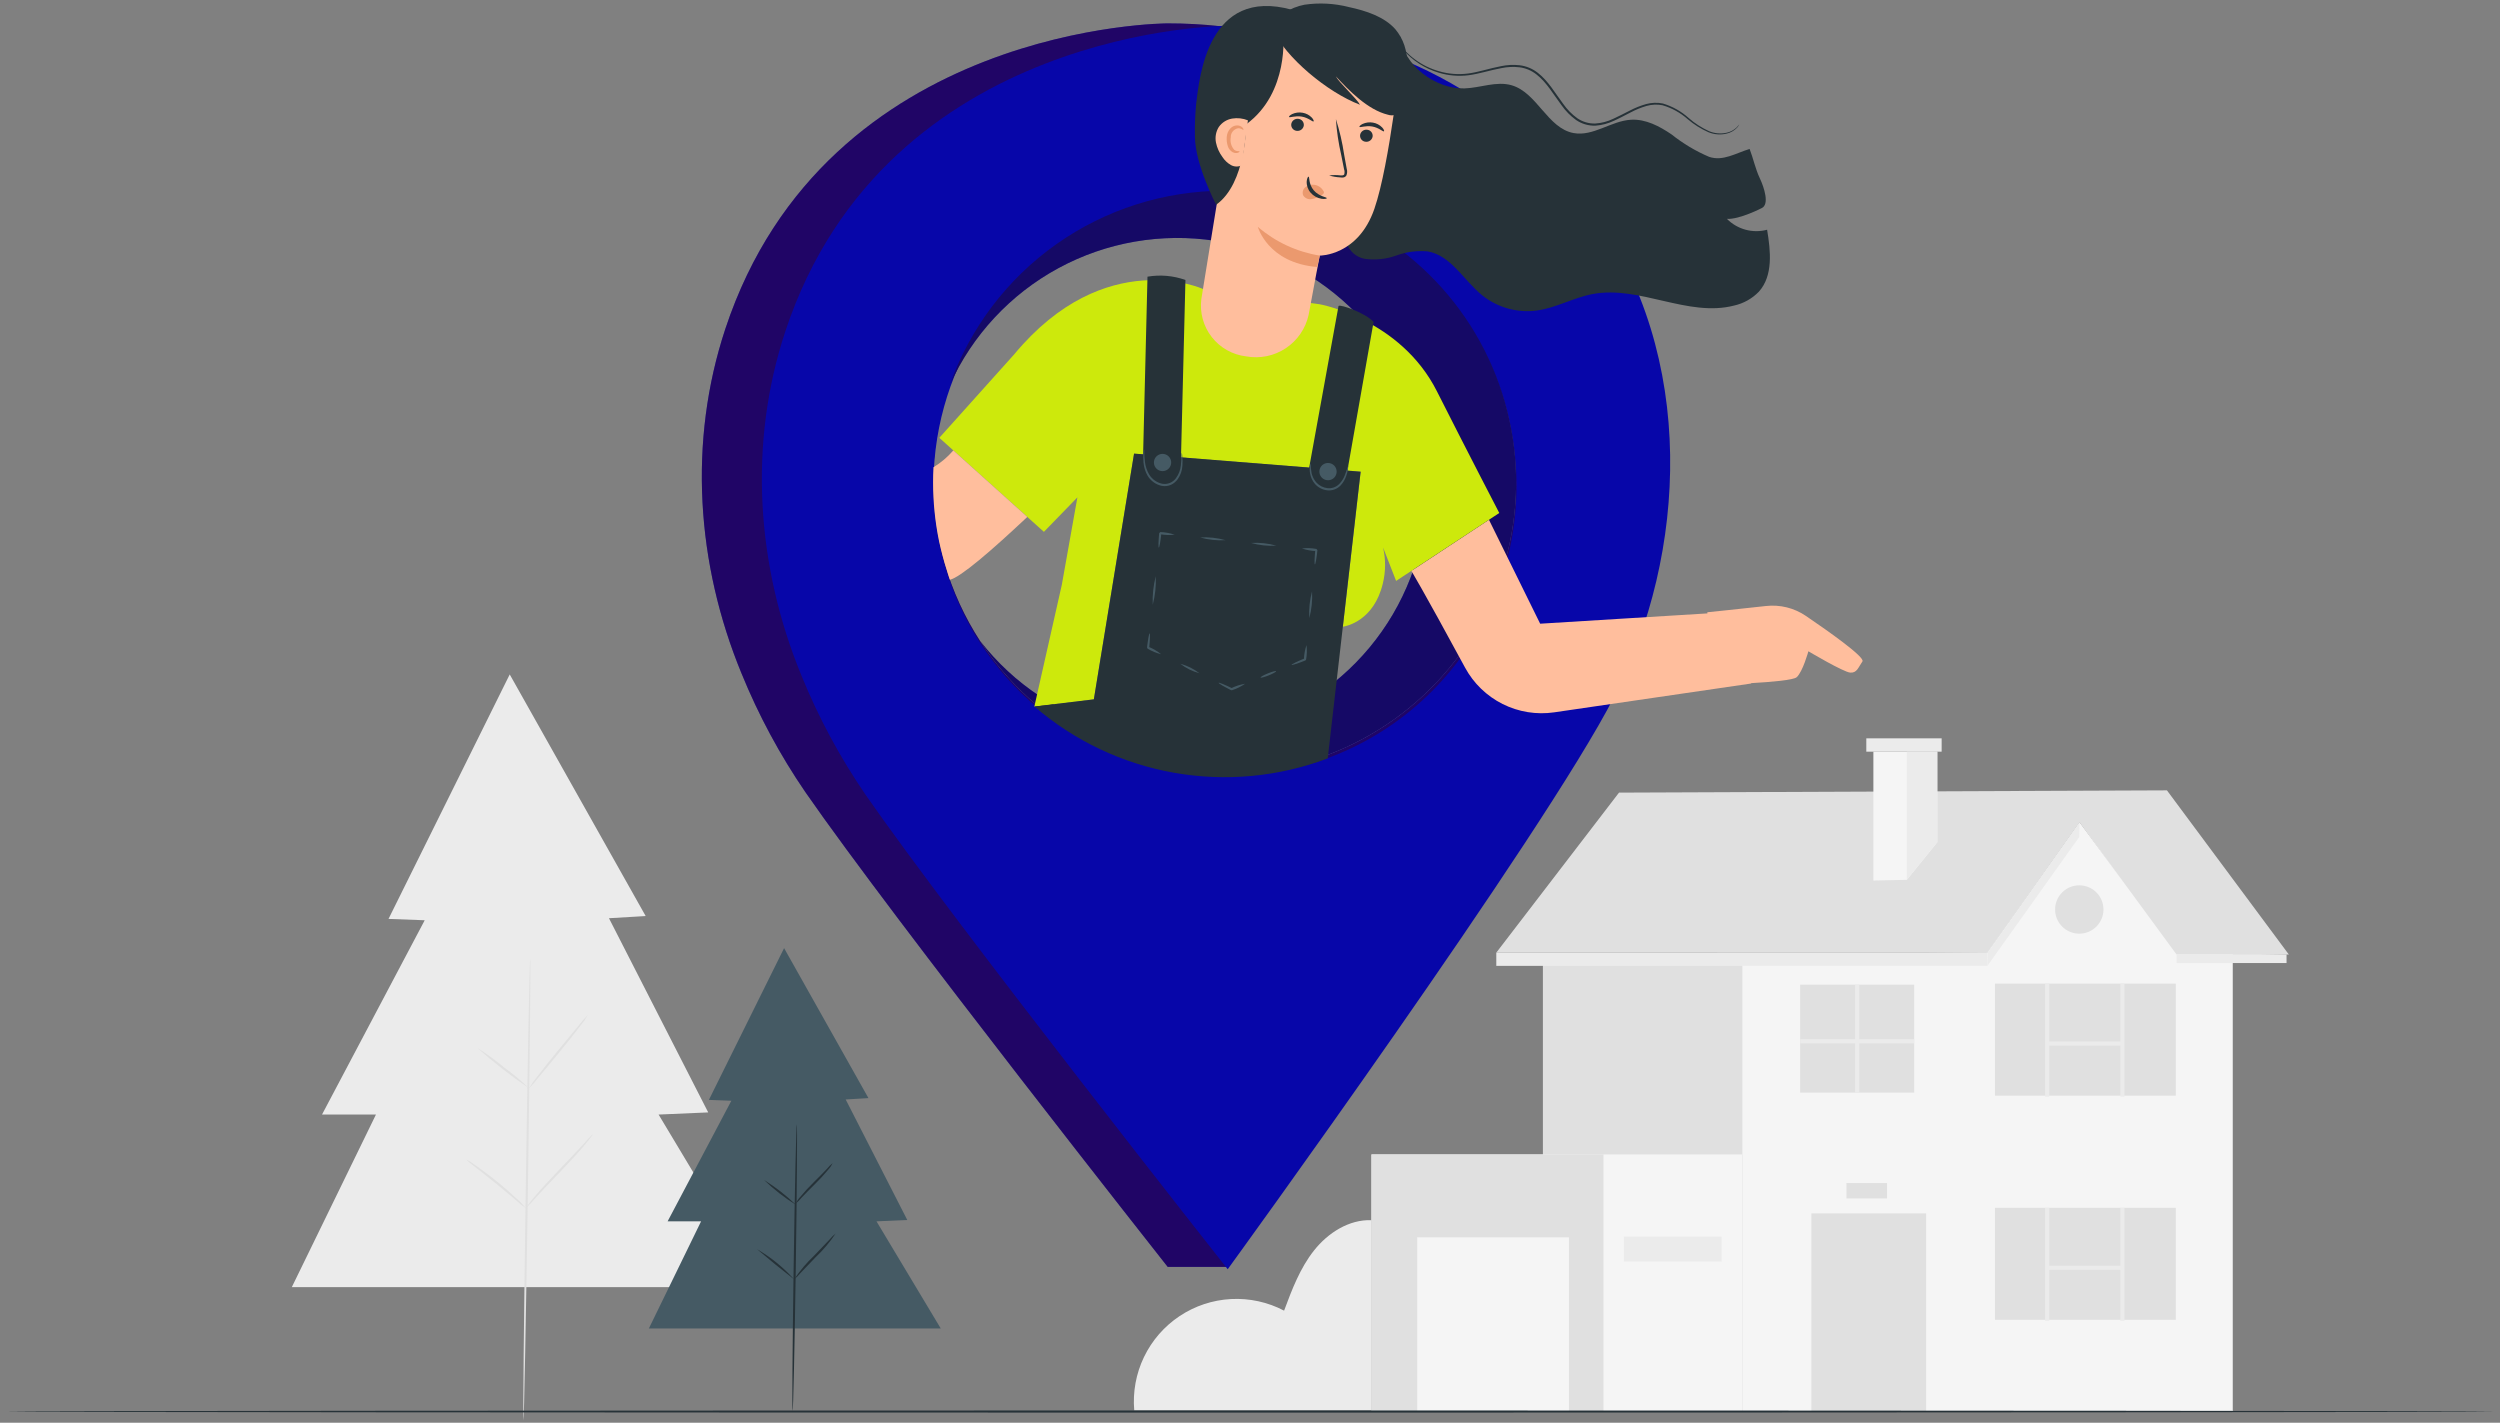 <svg width="369" height="210" viewBox="0 0 369 210" fill="none" xmlns="http://www.w3.org/2000/svg">
<rect x="0" y="0" width="369" height="210" fill="#808080" stroke="none"/>
<g clip-path="url(#clip0)">
<path d="M167.415 208.177C167.178 205.47 167.675 202.748 168.852 200.299C170.03 197.85 171.845 195.762 174.107 194.256C176.369 192.75 178.995 191.88 181.709 191.739C184.423 191.597 187.125 192.188 189.532 193.451C190.693 190.342 191.885 187.177 193.945 184.575C196.005 181.973 199.112 179.975 202.429 180.098V208.177H167.415Z" fill="#EBEBEB"/>
<path d="M75.235 99.544L57.346 135.63L62.687 135.83L47.529 164.509H55.49L43.07 189.985H112.492L97.208 164.509L104.532 164.191L89.883 135.529L95.301 135.209L75.235 99.544Z" fill="#EBEBEB"/>
<path d="M78.26 141.406C78.348 141.406 78.196 156.689 77.92 175.535C77.644 194.381 77.349 209.664 77.261 209.663C77.173 209.662 77.325 194.383 77.601 175.53C77.877 156.677 78.172 141.405 78.26 141.406Z" fill="#E0E0E0"/>
<path d="M86.769 149.817C86.429 150.405 86.039 150.963 85.604 151.484C84.847 152.484 83.766 153.842 82.554 155.322L79.433 159.099C79.023 159.64 78.575 160.15 78.092 160.626C78.432 160.038 78.822 159.48 79.257 158.959C80.014 157.959 81.095 156.601 82.308 155.12L85.429 151.343C85.838 150.802 86.286 150.292 86.769 149.817Z" fill="#E0E0E0"/>
<path d="M78.091 160.627C75.416 158.811 72.863 156.82 70.448 154.669C71.816 155.533 73.125 156.486 74.368 157.522C75.676 158.474 76.92 159.511 78.091 160.627Z" fill="#E0E0E0"/>
<path d="M77.616 178.328C77.151 178.019 76.715 177.671 76.311 177.286C75.527 176.619 74.444 175.7 73.228 174.709C72.012 173.718 70.892 172.843 70.081 172.209C69.623 171.89 69.195 171.532 68.8 171.139C69.302 171.384 69.778 171.681 70.218 172.025C71.066 172.613 72.211 173.464 73.432 174.459C74.653 175.454 75.716 176.404 76.464 177.116C76.889 177.478 77.275 177.885 77.616 178.328Z" fill="#E0E0E0"/>
<path d="M87.512 167.386C87.429 167.562 87.321 167.726 87.192 167.873C86.971 168.173 86.633 168.598 86.202 169.111C85.344 170.138 84.091 171.497 82.681 172.967C81.271 174.437 79.996 175.767 79.098 176.752C78.635 177.304 78.141 177.83 77.619 178.328C77.703 178.151 77.81 177.988 77.939 177.841C78.16 177.541 78.498 177.116 78.929 176.603C79.787 175.577 81.04 174.217 82.45 172.747C83.86 171.277 85.134 169.947 86.033 168.963C86.496 168.41 86.99 167.884 87.512 167.386Z" fill="#E0E0E0"/>
<path d="M220.854 140.607H293.387L306.941 121.368L321.141 141.155L337.835 140.889L319.84 116.656L238.965 116.992L220.854 140.607Z" fill="#E0E0E0"/>
<path d="M257.129 140.883V208.343H329.556V140.883H321.256L306.941 121.362L293.341 140.587L257.129 140.883Z" fill="#F5F5F5"/>
<path d="M284.303 179.095H267.362V208.342H284.303V179.095Z" fill="#E0E0E0"/>
<path d="M321.148 178.272H294.459V194.804H321.148V178.272Z" fill="#E0E0E0"/>
<path d="M302.47 178.272H301.858V194.958H302.47V178.272Z" fill="#EBEBEB"/>
<path d="M313.57 178.272H312.958V194.958H313.57V178.272Z" fill="#EBEBEB"/>
<path d="M313.264 186.813H302.165V187.425H313.264V186.813Z" fill="#EBEBEB"/>
<path d="M321.148 145.183H294.459V161.715H321.148V145.183Z" fill="#E0E0E0"/>
<path d="M302.47 145.183H301.858V161.87H302.47V145.183Z" fill="#EBEBEB"/>
<path d="M313.57 145.183H312.958V161.87H313.57V145.183Z" fill="#EBEBEB"/>
<path d="M313.264 153.724H302.165V154.336H313.264V153.724Z" fill="#EBEBEB"/>
<path d="M282.537 145.332H265.705V161.269H282.537V145.332Z" fill="#E0E0E0"/>
<path d="M257.128 140.885H227.73V208.343H257.128V140.885Z" fill="#E0E0E0"/>
<path d="M274.426 145.333H273.814V161.27H274.426V145.333Z" fill="#EBEBEB"/>
<path d="M282.537 153.387H265.705V153.999H282.537V153.387Z" fill="#EBEBEB"/>
<path d="M306.902 137.81C308.873 137.81 310.471 136.212 310.471 134.241C310.471 132.27 308.873 130.672 306.902 130.672C304.931 130.672 303.333 132.27 303.333 134.241C303.333 136.212 304.931 137.81 306.902 137.81Z" fill="#E0E0E0"/>
<path d="M281.444 129.864L285.944 124.309V110.946H276.512V129.968L281.444 129.864Z" fill="#F5F5F5"/>
<path d="M281.447 129.864V110.946H285.947V124.309L281.447 129.864Z" fill="#EBEBEB"/>
<path d="M286.586 108.979H275.467V110.946H286.586V108.979Z" fill="#EBEBEB"/>
<path d="M257.129 170.394H202.43V208.343H257.129V170.394Z" fill="#F5F5F5"/>
<path d="M236.676 170.394H202.43V208.343H236.676V170.394Z" fill="#E0E0E0"/>
<path d="M231.579 182.628H209.181V208.276H231.579V182.628Z" fill="#F5F5F5"/>
<path d="M254.116 182.524H239.688V186.198H254.116V182.524Z" fill="#EBEBEB"/>
<path d="M220.854 140.607V142.56H293.341V140.589L220.854 140.607Z" fill="#EBEBEB"/>
<path d="M293.344 142.562L306.901 123.532L306.942 121.365L293.388 140.609L293.344 142.562Z" fill="#EBEBEB"/>
<path d="M337.494 140.885H321.258V142.145H337.494V140.885Z" fill="#EBEBEB"/>
<path d="M278.526 174.614H272.536V176.892H278.526V174.614Z" fill="#E0E0E0"/>
<path d="M368.342 208.343C368.342 208.431 286.074 208.502 184.613 208.502C83.113 208.502 0.866 208.431 0.866 208.343C0.866 208.255 83.117 208.183 184.613 208.183C286.078 208.183 368.342 208.255 368.342 208.343Z" fill="#263238"/>
<path d="M226.189 30.792C212.632 12.145 192.918 3.451 172.348 3.452C172.348 3.452 121.975 3.452 107.058 48.546C101.558 65.165 102.778 83.212 109.449 99.396C111.954 105.548 115.109 111.415 118.86 116.896C131.866 135.683 172.349 186.986 172.349 186.986H181.149C192.449 171.293 220.895 119.159 229.415 102.445C240.113 81.457 241.758 52.207 226.189 30.792ZM180.748 114.209C172.238 114.209 163.919 111.686 156.843 106.958C149.767 102.23 144.252 95.51 140.996 87.647C137.739 79.785 136.887 71.133 138.547 62.787C140.207 54.44 144.305 46.773 150.323 40.756C156.341 34.738 164.007 30.64 172.354 28.98C180.701 27.32 189.352 28.172 197.215 31.428C205.077 34.685 211.797 40.2 216.525 47.276C221.253 54.352 223.776 62.671 223.776 71.181C223.776 76.832 222.663 82.427 220.501 87.647C218.339 92.868 215.169 97.611 211.174 101.607C207.178 105.602 202.435 108.771 197.215 110.934C191.994 113.096 186.399 114.209 180.748 114.209Z" fill="#0706A9"/>
<path opacity="0.4" d="M226.189 30.792C212.632 12.145 192.918 3.451 172.348 3.452C172.348 3.452 121.975 3.452 107.058 48.546C101.558 65.165 102.778 83.212 109.449 99.396C111.954 105.548 115.109 111.415 118.86 116.896C131.866 135.683 172.349 186.986 172.349 186.986H181.149C192.449 171.293 220.895 119.159 229.415 102.445C240.113 81.457 241.758 52.207 226.189 30.792ZM180.748 114.209C172.238 114.209 163.919 111.686 156.843 106.958C149.767 102.23 144.252 95.51 140.996 87.647C137.739 79.785 136.887 71.133 138.547 62.787C140.207 54.44 144.305 46.773 150.323 40.756C156.341 34.738 164.007 30.64 172.354 28.98C180.701 27.32 189.352 28.172 197.215 31.428C205.077 34.685 211.797 40.2 216.525 47.276C221.253 54.352 223.776 62.671 223.776 71.181C223.776 76.832 222.663 82.427 220.501 87.647C218.339 92.868 215.169 97.611 211.174 101.607C207.178 105.602 202.435 108.771 197.215 110.934C191.994 113.096 186.399 114.209 180.748 114.209Z" fill="#470404"/>
<path d="M235.048 31.145C221.491 12.498 201.777 3.804 181.209 3.805C181.209 3.805 130.836 3.805 115.918 48.899C110.418 65.518 111.638 83.565 118.309 99.75C120.814 105.902 123.969 111.769 127.72 117.25C140.726 136.037 181.209 187.339 181.209 187.339C181.209 187.339 227.979 122.994 238.274 102.798C248.973 81.809 250.618 52.56 235.048 31.145ZM180.81 114.562C172.3 114.563 163.98 112.039 156.904 107.312C149.828 102.584 144.313 95.864 141.056 88.002C137.799 80.14 136.946 71.488 138.606 63.141C140.266 54.795 144.364 47.128 150.381 41.11C156.399 35.092 164.065 30.994 172.412 29.333C180.759 27.673 189.41 28.524 197.273 31.781C205.135 35.038 211.855 40.552 216.584 47.628C221.312 54.704 223.836 63.023 223.836 71.533C223.878 77.195 222.794 82.809 220.647 88.049C218.5 93.288 215.332 98.049 211.328 102.053C207.325 106.057 202.565 109.225 197.325 111.372C192.086 113.52 186.472 114.604 180.81 114.562Z" fill="#0706A9"/>
<path d="M180.755 28.15C171.863 28.151 163.19 30.906 155.927 36.037C148.664 41.167 143.169 48.422 140.196 56.802C143.516 49.462 149.147 43.411 156.231 39.574C163.314 35.736 171.459 34.325 179.42 35.554C187.382 36.783 194.722 40.585 200.318 46.38C205.915 52.175 209.459 59.642 210.411 67.642C211.362 75.641 209.667 83.732 205.586 90.678C201.504 97.623 195.261 103.041 187.81 106.103C180.358 109.165 172.109 109.702 164.324 107.633C156.538 105.564 149.644 101.002 144.696 94.645C148.763 100.893 154.384 105.978 161.007 109.4C167.63 112.822 175.029 114.464 182.478 114.166C189.928 113.867 197.171 111.638 203.5 107.697C209.828 103.756 215.024 98.239 218.578 91.685C222.132 85.132 223.922 77.767 223.772 70.313C223.623 62.86 221.54 55.573 217.726 49.167C213.913 42.761 208.5 37.456 202.019 33.771C195.538 30.087 188.21 28.15 180.755 28.15Z" fill="#0706A9"/>
<path opacity="0.4" d="M180.755 28.15C171.863 28.151 163.19 30.906 155.927 36.037C148.664 41.167 143.169 48.422 140.196 56.802C143.516 49.462 149.147 43.411 156.231 39.574C163.314 35.736 171.459 34.325 179.42 35.554C187.382 36.783 194.722 40.585 200.318 46.38C205.915 52.175 209.459 59.642 210.411 67.642C211.362 75.641 209.667 83.732 205.586 90.678C201.504 97.623 195.261 103.041 187.81 106.103C180.358 109.165 172.109 109.702 164.324 107.633C156.538 105.564 149.644 101.002 144.696 94.645C148.763 100.893 154.384 105.978 161.007 109.4C167.63 112.822 175.029 114.464 182.478 114.166C189.928 113.867 197.171 111.638 203.5 107.697C209.828 103.756 215.024 98.239 218.578 91.685C222.132 85.132 223.922 77.767 223.772 70.313C223.623 62.86 221.54 55.573 217.726 49.167C213.913 42.761 208.5 37.456 202.019 33.771C195.538 30.087 188.21 28.15 180.755 28.15Z" fill="#2B0D04"/>
<path d="M266.551 90.909C264.818 89.729 262.717 89.21 260.633 89.449C257.105 89.849 251.998 90.37 251.998 90.37L252.017 90.538L227.329 92.058L219.772 76.72L208.315 84.269C208.315 84.269 209.821 86.683 216.243 98.541C217.497 100.856 219.431 102.731 221.784 103.911C224.137 105.091 226.795 105.521 229.4 105.141L258.469 100.887V100.831C261.469 100.661 264.726 100.381 265.197 99.951C266.097 99.127 266.919 96.128 266.919 96.128C266.919 96.128 272.096 99.209 273.097 99.277C274.098 99.345 274.275 98.512 274.897 97.629C275.324 97.024 269.988 93.247 266.551 90.909Z" fill="#FFBE9D"/>
<path d="M221.293 75.717C221.293 75.717 216.493 66.48 212.093 57.76C206.693 47.05 194.785 44.908 194.785 44.908L177.538 42.643C177.538 42.643 163.123 36.12 149.689 52.309L138.645 64.622L140.989 66.73L151.919 76.557L154.08 78.5L159.026 73.408L156.726 86.308L152.669 104.289L152.681 104.299L161.451 103.239L167.387 66.969L200.829 69.637L198.205 92.505C198.742 92.423 202.789 91.625 204.105 86.127C204.538 84.377 204.548 82.548 204.134 80.793L206.066 85.744L221.293 75.717Z" fill="#CDE90C"/>
<path d="M167.387 66.949L161.451 103.22L152.681 104.28C158.541 109.332 165.656 112.71 173.276 114.057C180.895 115.404 188.737 114.67 195.975 111.933L198.206 92.486L200.83 69.618L167.387 66.949Z" fill="#263238"/>
<path d="M169.37 40.837L168.644 70.299L174.224 71.18L174.972 41.325C173.177 40.684 171.248 40.516 169.37 40.837Z" fill="#263238"/>
<path d="M192.973 70.457L197.568 45.157C197.831 44.875 201.605 46.229 202.741 47.518L198.611 70.989L192.973 70.457Z" fill="#263238"/>
<path d="M174.424 66.846C174.48 67.009 174.508 67.179 174.507 67.351C174.554 67.816 174.559 68.285 174.523 68.751C174.481 69.462 174.241 70.147 173.829 70.729C173.578 71.08 173.243 71.362 172.854 71.549C172.427 71.744 171.951 71.802 171.489 71.714C171.057 71.623 170.648 71.444 170.288 71.188C169.927 70.932 169.623 70.605 169.394 70.227C169.04 69.616 168.83 68.932 168.777 68.227C168.736 67.761 168.736 67.293 168.777 66.827C168.778 66.657 168.807 66.487 168.865 66.327C168.924 66.327 168.855 67.058 168.998 68.202C169.078 68.864 169.296 69.502 169.64 70.073C169.853 70.41 170.131 70.701 170.457 70.929C170.783 71.157 171.151 71.318 171.54 71.402C171.927 71.47 172.326 71.427 172.689 71.276C173.052 71.126 173.364 70.875 173.589 70.553C173.98 70.017 174.222 69.386 174.289 68.726C174.427 67.58 174.359 66.846 174.424 66.846Z" fill="#455A64"/>
<path d="M171.12 69.449C170.886 69.356 170.685 69.195 170.543 68.988C170.4 68.78 170.322 68.535 170.318 68.283C170.315 68.031 170.386 67.784 170.523 67.573C170.661 67.361 170.857 67.195 171.089 67.096C171.32 66.996 171.576 66.967 171.823 67.013C172.071 67.058 172.3 67.177 172.48 67.352C172.661 67.528 172.785 67.753 172.838 67.999C172.891 68.246 172.869 68.502 172.776 68.736C172.651 69.05 172.407 69.302 172.096 69.436C171.785 69.569 171.435 69.574 171.12 69.449Z" fill="#455A64"/>
<path d="M197.289 69.609C197.289 69.861 197.214 70.108 197.074 70.317C196.935 70.526 196.736 70.69 196.503 70.786C196.27 70.883 196.014 70.908 195.767 70.859C195.52 70.81 195.293 70.688 195.114 70.51C194.936 70.332 194.815 70.105 194.766 69.858C194.717 69.611 194.742 69.355 194.838 69.122C194.935 68.889 195.098 68.69 195.307 68.55C195.517 68.41 195.763 68.335 196.015 68.335C196.353 68.335 196.677 68.469 196.916 68.708C197.155 68.947 197.289 69.271 197.289 69.609Z" fill="#455A64"/>
<path d="M199.003 68.727C198.99 69.236 198.891 69.74 198.711 70.216C198.541 70.757 198.25 71.251 197.861 71.662C197.613 71.92 197.31 72.118 196.975 72.241C196.639 72.365 196.28 72.411 195.925 72.375C195.215 72.302 194.558 71.963 194.087 71.427C193.719 70.991 193.473 70.466 193.373 69.905C193.302 69.535 193.292 69.156 193.341 68.782C193.38 68.52 193.431 68.382 193.45 68.382C193.456 68.876 193.504 69.368 193.593 69.854C193.715 70.364 193.96 70.837 194.307 71.23C194.738 71.695 195.324 71.989 195.955 72.055C196.265 72.087 196.578 72.05 196.872 71.946C197.166 71.842 197.433 71.675 197.655 71.455C198.026 71.081 198.314 70.633 198.5 70.14C198.826 69.284 198.948 68.711 199.003 68.727Z" fill="#455A64"/>
<path d="M171.043 80.822C170.999 80.822 170.983 80.575 170.993 80.19C170.993 79.997 171.01 79.769 171.027 79.515C171.038 79.379 171.048 79.248 171.058 79.115L171.076 78.905L171.086 78.797L171.092 78.743V78.715V78.702V78.692C170.934 78.833 171.307 78.498 171.268 78.533C171.987 78.558 172.699 78.689 173.38 78.921C172.665 79.003 171.942 78.979 171.234 78.85L171.41 78.692V78.716V78.744L171.404 78.799L171.392 78.908L171.369 79.121C171.352 79.254 171.337 79.386 171.319 79.521C171.285 79.777 171.25 80.008 171.219 80.2C171.143 80.595 171.083 80.83 171.043 80.822Z" fill="#455A64"/>
<path d="M170.144 89.263C170.082 87.843 170.234 86.421 170.593 85.045C170.656 86.466 170.505 87.888 170.144 89.263Z" fill="#455A64"/>
<path d="M171.386 96.565C170.686 96.394 170.016 96.121 169.396 95.755L169.308 95.595V95.585V95.571V95.543L169.314 95.489L169.326 95.381L169.351 95.17L169.403 94.77C169.439 94.516 169.475 94.288 169.51 94.096C169.58 93.714 169.645 93.48 169.689 93.485C169.733 93.49 169.747 93.732 169.734 94.121C169.728 94.315 169.715 94.546 169.695 94.802C169.684 94.939 169.673 95.071 169.662 95.202L169.641 95.414L169.631 95.522L169.625 95.576V95.604V95.617V95.629C169.703 95.772 169.518 95.436 169.537 95.47C170.203 95.743 170.826 96.112 171.386 96.565Z" fill="#455A64"/>
<path d="M177.042 99.374C176.014 99.103 175.052 98.626 174.213 97.974C175.24 98.246 176.203 98.722 177.042 99.374Z" fill="#455A64"/>
<path d="M183.775 100.925C183.183 101.335 182.534 101.656 181.849 101.877C181.588 101.867 181.776 101.877 181.717 101.871H181.713H181.707L181.695 101.865L181.67 101.853L181.621 101.828L181.521 101.779L181.332 101.679L180.976 101.492C180.75 101.371 180.549 101.258 180.376 101.158C180.042 100.958 179.845 100.817 179.864 100.778C179.883 100.739 180.116 100.81 180.476 100.956C180.656 101.029 180.868 101.122 181.101 101.228L181.466 101.399L181.658 101.491L181.758 101.539L181.808 101.563L181.832 101.575L181.845 101.581H181.851H181.856H181.726C182.372 101.263 183.063 101.042 183.775 100.925Z" fill="#455A64"/>
<path d="M188.349 99.072C188.382 99.153 187.897 99.427 187.266 99.683C186.635 99.939 186.096 100.083 186.066 99.999C186.036 99.915 186.518 99.644 187.15 99.388C187.782 99.132 188.316 98.99 188.349 99.072Z" fill="#455A64"/>
<path d="M192.841 95.209C192.926 95.924 192.905 96.647 192.78 97.356C192.58 97.619 192.725 97.429 192.68 97.488H192.674H192.668H192.655L192.629 97.498L192.578 97.519L192.478 97.559L192.278 97.637L191.902 97.779C191.661 97.868 191.444 97.944 191.258 98.004C190.888 98.123 190.651 98.176 190.634 98.135C190.617 98.094 190.825 97.967 191.173 97.795C191.347 97.709 191.557 97.611 191.791 97.508L192.16 97.348L192.36 97.266L192.46 97.224L192.511 97.203L192.537 97.193L192.55 97.187H192.556H192.562C192.518 97.246 192.662 97.056 192.462 97.318C192.484 96.6 192.612 95.89 192.841 95.209Z" fill="#455A64"/>
<path d="M193.659 87.277C193.735 88.612 193.597 89.951 193.25 91.243C193.174 89.908 193.312 88.569 193.659 87.277Z" fill="#455A64"/>
<path d="M192.156 80.951C192.872 80.869 193.595 80.893 194.303 81.022C194.586 81.372 194.381 81.122 194.445 81.198V81.223V81.251L194.439 81.305L194.427 81.413L194.403 81.624L194.353 82.024C194.319 82.278 194.283 82.506 194.253 82.698C194.184 83.081 194.12 83.315 194.077 83.311C194.034 83.307 194.018 83.064 194.029 82.675C194.034 82.481 194.046 82.25 194.065 81.994L194.097 81.594L194.116 81.382L194.127 81.274L194.133 81.219V81.191V81.165C194.196 81.243 193.992 80.989 194.274 81.339C193.553 81.315 192.839 81.184 192.156 80.951Z" fill="#455A64"/>
<path d="M184.646 80.139C185.912 80.061 187.181 80.196 188.401 80.539C187.136 80.618 185.867 80.483 184.646 80.139Z" fill="#455A64"/>
<path d="M177.137 79.33C178.402 79.251 179.672 79.386 180.892 79.73C179.626 79.809 178.357 79.674 177.137 79.33Z" fill="#455A64"/>
<path d="M137.781 68.962C137.743 69.695 137.724 70.436 137.724 71.184C137.722 74.091 138.015 76.991 138.596 79.84L138.614 79.924C138.687 80.279 138.776 80.624 138.858 80.981C139.193 82.363 139.588 83.728 140.028 85.072C140.086 85.239 140.139 85.408 140.198 85.572C141.78 85.219 146.359 81.255 151.63 76.3L140.708 66.48C139.87 67.458 138.882 68.296 137.781 68.962Z" fill="#FFBE9D"/>
<path d="M206.716 5.386C207.096 9.613 211.916 13.181 216.161 13.048C218.502 12.975 220.868 11.935 223.118 12.586C226.888 13.677 228.412 18.937 232.273 19.642C235.161 20.17 237.828 17.828 240.759 17.671C242.913 17.556 244.946 18.632 246.73 19.845C248.418 21.192 250.28 22.303 252.266 23.15C254.31 23.84 256.181 22.614 258.244 21.985C258.756 23.299 259.087 24.911 259.744 26.303C260.401 27.695 261.197 30.176 260.029 30.716C260.029 30.716 256.78 32.4 254.9 32.309C255.659 33.074 256.607 33.625 257.648 33.906C258.688 34.187 259.784 34.188 260.825 33.909C261.347 37.052 261.739 40.68 259.611 43.051C258.618 44.078 257.346 44.79 255.952 45.101C249.129 46.862 242.002 42.096 235.077 43.401C232.234 43.935 229.634 45.469 226.766 45.845C225.35 46.022 223.913 45.914 222.54 45.526C221.167 45.139 219.885 44.48 218.771 43.588C216.04 41.378 214.161 37.681 210.697 37.103C209.14 36.968 207.572 37.175 206.103 37.71C204.633 38.244 203.055 38.416 201.503 38.21C200.732 38.087 200.026 37.705 199.501 37.127C198.975 36.55 198.662 35.81 198.613 35.031" fill="#263238"/>
<path d="M193.156 46.468C193.921 42.203 194.804 37.728 194.804 37.728C194.804 37.728 200.461 37.784 202.863 30.812C205.154 24.164 206.809 8.171 206.809 8.171C203.183 5.917 198.956 4.826 194.693 5.043C190.43 5.261 186.336 6.776 182.959 9.387L177.32 44.126C177.19 45.118 177.259 46.126 177.522 47.091C177.785 48.056 178.238 48.959 178.853 49.747C179.469 50.536 180.235 51.194 181.107 51.684C181.979 52.174 182.94 52.486 183.934 52.601C185.966 52.972 188.063 52.541 189.783 51.397C191.503 50.253 192.712 48.486 193.156 46.468Z" fill="#FFBE9D"/>
<path d="M202.6 20.15C202.56 20.39 202.428 20.605 202.232 20.749C202.036 20.893 201.791 20.955 201.55 20.921C201.431 20.91 201.316 20.874 201.211 20.818C201.106 20.761 201.013 20.683 200.939 20.59C200.864 20.497 200.809 20.39 200.777 20.275C200.744 20.16 200.735 20.04 200.75 19.921C200.79 19.681 200.922 19.466 201.118 19.322C201.314 19.178 201.558 19.116 201.799 19.149C201.918 19.161 202.034 19.196 202.139 19.253C202.244 19.31 202.336 19.387 202.411 19.48C202.486 19.574 202.541 19.681 202.573 19.796C202.606 19.911 202.615 20.032 202.6 20.15Z" fill="#263238"/>
<path d="M204.273 19.381C204.138 19.481 203.532 18.843 202.542 18.671C201.552 18.499 200.742 18.871 200.653 18.727C200.61 18.664 200.764 18.468 201.121 18.293C201.601 18.072 202.138 18.004 202.659 18.1C203.174 18.189 203.648 18.44 204.011 18.816C204.274 19.103 204.338 19.338 204.273 19.381Z" fill="#263238"/>
<path d="M192.439 18.54C192.399 18.78 192.267 18.995 192.071 19.139C191.875 19.284 191.63 19.346 191.389 19.312C191.27 19.3 191.155 19.265 191.05 19.208C190.945 19.152 190.852 19.074 190.778 18.981C190.703 18.888 190.648 18.781 190.616 18.666C190.583 18.551 190.574 18.43 190.589 18.312C190.629 18.072 190.761 17.857 190.957 17.713C191.153 17.569 191.398 17.507 191.639 17.54C191.758 17.552 191.873 17.587 191.978 17.644C192.083 17.701 192.175 17.778 192.25 17.871C192.324 17.965 192.38 18.072 192.412 18.186C192.445 18.301 192.454 18.422 192.439 18.54Z" fill="#263238"/>
<path d="M193.883 17.922C193.748 18.022 193.141 17.383 192.151 17.212C191.161 17.041 190.351 17.412 190.262 17.267C190.219 17.205 190.372 17.008 190.73 16.834C191.21 16.613 191.748 16.545 192.268 16.641C192.783 16.73 193.257 16.98 193.62 17.356C193.883 17.643 193.949 17.879 193.883 17.922Z" fill="#263238"/>
<path d="M196.177 25.895C196.727 25.823 197.285 25.821 197.836 25.888C198.093 25.907 198.341 25.898 198.414 25.734C198.481 25.477 198.469 25.205 198.377 24.955L197.969 22.899C197.563 21.146 197.298 19.364 197.177 17.569C197.723 19.285 198.131 21.041 198.396 22.822C198.529 23.542 198.654 24.229 198.771 24.884C198.876 25.217 198.861 25.576 198.728 25.899C198.676 25.982 198.606 26.053 198.522 26.105C198.439 26.157 198.345 26.189 198.248 26.199C198.101 26.212 197.953 26.207 197.808 26.183C197.254 26.156 196.706 26.06 196.177 25.895Z" fill="#263238"/>
<path d="M194.803 37.728C191.418 37.185 188.25 35.714 185.651 33.477C185.651 33.477 187.113 38.814 194.409 39.407L194.803 37.728Z" fill="#EB996E"/>
<path d="M195.344 28.207C195.197 27.937 194.984 27.708 194.725 27.543C194.465 27.378 194.168 27.282 193.861 27.263C193.639 27.244 193.416 27.27 193.205 27.34C192.993 27.41 192.798 27.521 192.631 27.668C192.47 27.809 192.356 27.997 192.305 28.206C192.253 28.414 192.268 28.633 192.345 28.833C192.473 29.039 192.659 29.202 192.88 29.301C193.101 29.4 193.346 29.431 193.585 29.39C194.082 29.307 194.558 29.125 194.985 28.857C195.11 28.798 195.224 28.716 195.319 28.615C195.365 28.567 195.395 28.506 195.406 28.44C195.418 28.374 195.409 28.307 195.382 28.246" fill="#EB996E"/>
<path d="M193.147 26.072C193.31 26.091 193.122 27.166 193.908 28.09C194.694 29.014 195.858 29.098 195.84 29.249C195.84 29.319 195.548 29.413 195.063 29.341C194.432 29.239 193.858 28.918 193.44 28.434C193.04 27.969 192.836 27.366 192.871 26.754C192.908 26.293 193.078 26.048 193.147 26.072Z" fill="#263238"/>
<path d="M187.808 4.261C189.724 8.488 195.934 13.631 200.731 15.461C200.295 14.589 197.599 12.135 197.163 11.261C199.098 13.361 201.895 16.218 204.851 16.931C205.192 17.045 205.559 17.056 205.907 16.964C206.1 16.862 206.267 16.716 206.395 16.538C206.522 16.36 206.606 16.154 206.64 15.938C207.214 13.807 207.553 11.619 207.653 9.414C207.755 7.554 207.143 5.725 205.941 4.302C204.306 2.465 201.641 1.585 199.07 1.038C196.937 0.493 194.717 0.377 192.539 0.696C190.416 1.104 188.439 2.329 187.796 4.129" fill="#263238"/>
<path d="M176.372 20.182C176.336 18.54 176.398 16.898 176.557 15.264C177.041 11.531 178.204 -2.036 190.731 1.452L189.397 4.929C189.397 4.929 190.359 13.663 183.93 18.354C183.93 18.354 183.958 27.072 179.504 30.217C179.504 30.217 176.398 24.305 176.372 20.183" fill="#263238"/>
<path d="M184.193 17.761C183.453 17.462 182.645 17.372 181.858 17.502C181.067 17.638 180.362 18.083 179.898 18.738C179.471 19.42 179.32 20.238 179.474 21.027C179.632 21.81 179.962 22.547 180.441 23.186C180.753 23.667 181.174 24.068 181.671 24.355C181.92 24.496 182.201 24.573 182.487 24.579C182.773 24.584 183.057 24.519 183.312 24.389" fill="#FFBE9D"/>
<path d="M182.956 22.336C183.039 22.379 182.623 22.785 181.956 22.472C181.601 22.278 181.337 21.951 181.222 21.563C181.083 21.131 181.03 20.676 181.066 20.223C181.093 19.739 181.292 19.28 181.628 18.93C181.769 18.781 181.943 18.666 182.135 18.593C182.328 18.521 182.535 18.494 182.74 18.513C183.464 18.624 183.6 19.163 183.516 19.163C183.448 19.211 183.216 18.905 182.721 18.935C182.413 18.995 182.137 19.164 181.942 19.41C181.748 19.655 181.648 19.963 181.661 20.276C181.6 20.601 181.615 20.934 181.703 21.252C181.792 21.57 181.952 21.864 182.172 22.11C182.568 22.409 182.919 22.265 182.956 22.336Z" fill="#EB996E"/>
<path d="M256.72 18.352C256.636 18.536 256.522 18.705 256.383 18.852C255.98 19.277 255.461 19.575 254.892 19.711C253.99 19.937 253.039 19.87 252.178 19.52C251.068 19.032 250.036 18.385 249.115 17.599C248.037 16.643 246.761 15.938 245.379 15.534C244.6 15.387 243.797 15.421 243.034 15.634C242.218 15.874 241.429 16.195 240.679 16.594C239.894 16.988 239.102 17.429 238.251 17.81C237.384 18.232 236.444 18.482 235.483 18.548C234.468 18.582 233.468 18.29 232.631 17.716C231.801 17.115 231.077 16.38 230.489 15.542C229.264 13.911 228.274 12.142 226.777 10.984C226.054 10.413 225.19 10.049 224.277 9.933C223.394 9.83 222.5 9.87 221.63 10.051C219.911 10.368 218.307 10.912 216.73 11.111C215.264 11.291 213.776 11.163 212.363 10.733C210.312 10.124 208.478 8.942 207.077 7.326C206.563 6.743 206.134 6.09 205.804 5.386C205.84 5.423 205.87 5.464 205.895 5.509L206.134 5.885C207.594 8.144 209.829 9.791 212.419 10.518C213.803 10.923 215.257 11.036 216.688 10.85C218.229 10.65 219.821 10.096 221.57 9.763C222.471 9.572 223.397 9.528 224.312 9.633C225.278 9.752 226.195 10.133 226.962 10.733C228.533 11.949 229.529 13.741 230.739 15.348C231.306 16.157 232.004 16.866 232.803 17.448C233.585 17.986 234.518 18.261 235.467 18.231C236.388 18.169 237.29 17.932 238.122 17.531C238.958 17.16 239.749 16.724 240.542 16.331C241.312 15.927 242.122 15.602 242.958 15.362C243.763 15.142 244.609 15.111 245.428 15.273C246.846 15.693 248.151 16.427 249.248 17.419C250.147 18.203 251.154 18.854 252.238 19.352C253.064 19.703 253.98 19.785 254.856 19.588C255.41 19.469 255.921 19.198 256.331 18.805C256.608 18.529 256.703 18.341 256.72 18.352Z" fill="#263238"/>
<path d="M115.732 139.944L104.632 162.344L107.947 162.47L98.54 180.27H103.481L95.773 196.082H138.856L129.369 180.27L133.915 180.07L124.823 162.282L128.183 162.082L115.732 139.944Z" fill="#455A64"/>
<path d="M117.61 165.925C117.698 165.925 117.631 175.412 117.459 187.108C117.287 198.804 117.078 208.289 116.99 208.288C116.902 208.287 116.97 198.804 117.141 187.103C117.312 175.402 117.522 165.924 117.61 165.925Z" fill="#263238"/>
<path d="M122.891 171.683C122.723 172.045 122.499 172.377 122.226 172.667C121.619 173.401 120.973 174.102 120.292 174.767C119.504 175.552 118.797 176.261 118.301 176.791C118.054 177.099 117.774 177.38 117.467 177.627C117.634 177.265 117.859 176.933 118.132 176.643C118.739 175.909 119.384 175.208 120.066 174.543C120.853 173.758 121.56 173.05 122.056 172.52C122.303 172.212 122.583 171.931 122.891 171.683Z" fill="#263238"/>
<path d="M117.505 177.854C115.797 176.792 114.207 175.552 112.761 174.154C114.468 175.216 116.058 176.457 117.505 177.854Z" fill="#263238"/>
<path d="M117.211 188.84C115.354 187.395 113.529 185.908 111.738 184.38C113.786 185.57 115.633 187.075 117.211 188.84Z" fill="#263238"/>
<path d="M123.349 182.05C122.501 183.327 121.509 184.504 120.394 185.556L118.159 187.891C117.875 188.239 117.557 188.557 117.209 188.841C118.057 187.564 119.049 186.387 120.164 185.335L122.399 183C122.683 182.653 123.002 182.334 123.349 182.05Z" fill="#263238"/>
</g>
<defs>
<clipPath id="clip0">
<rect width="367.476" height="209.162" fill="white" transform="translate(0.871 0.5)"/>
</clipPath>
</defs>
</svg>
